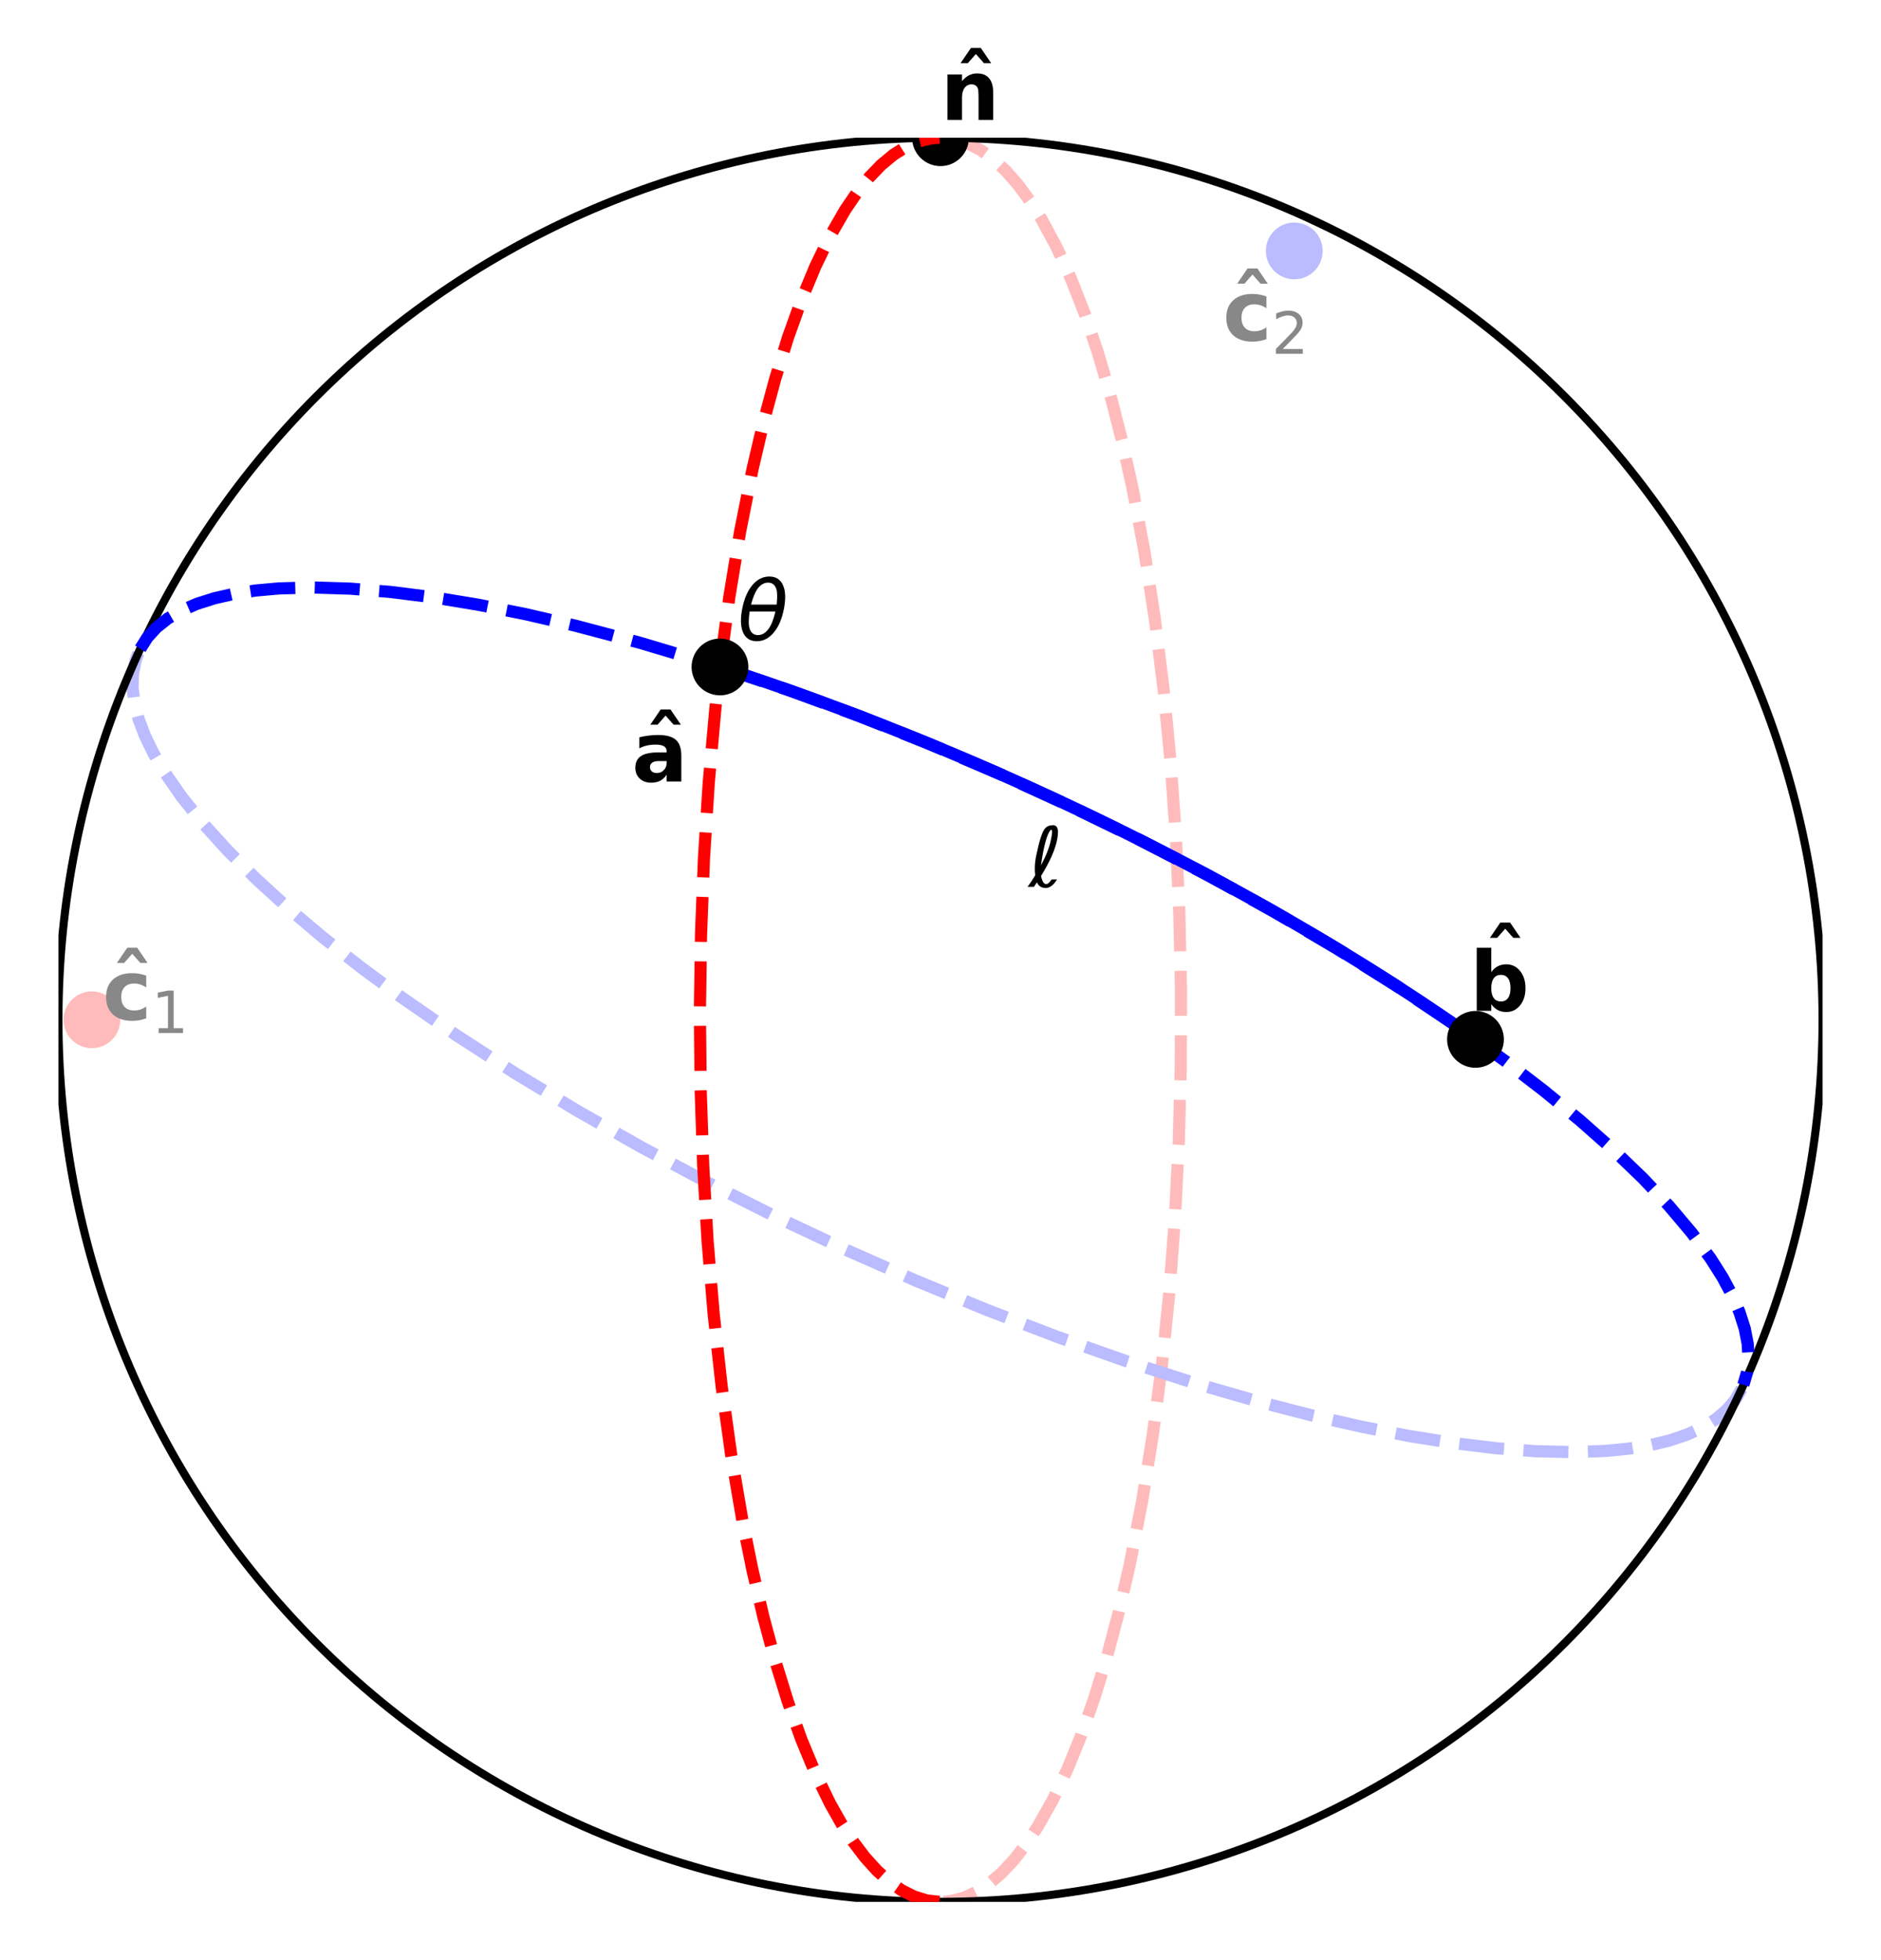 <?xml version="1.0" encoding="utf-8" standalone="no"?>
<!DOCTYPE svg PUBLIC "-//W3C//DTD SVG 1.1//EN"
  "http://www.w3.org/Graphics/SVG/1.1/DTD/svg11.dtd">
<svg height="241.613pt" version="1.1" viewBox="0 0 231.84 241.613" width="231.84pt" xmlns="http://www.w3.org/2000/svg" xmlns:xlink="http://www.w3.org/1999/xlink">
 <defs>
  <style type="text/css">*{stroke-linecap:butt;stroke-linejoin:round;}</style>
 </defs>
 <g id="figure_1">
  <g id="patch_1">
   <path d="M 0 241.613 
L 231.84 241.613 
L 231.84 0 
L 0 0 
z
" style="fill:#ffffff;"/>
  </g>
  <g id="axes_1">
   <g id="line2d_1">
    <path clip-path="url(#pbf32e2992e)" d="M 116.316 16.983 
L 117.872 17.208 
L 119.422 17.733 
L 120.963 18.556 
L 122.489 19.674 
L 123.998 21.084 
L 125.484 22.782 
L 126.944 24.764 
L 128.374 27.024 
L 130.226 30.46 
L 132.008 34.362 
L 133.711 38.711 
L 135.328 43.487 
L 136.849 48.665 
L 138.267 54.221 
L 139.576 60.127 
L 141.049 67.957 
L 142.329 76.229 
L 143.407 84.88 
L 144.275 93.843 
L 144.926 103.05 
L 145.354 112.43 
L 145.558 121.912 
L 145.535 131.423 
L 145.285 140.89 
L 144.81 150.24 
L 144.114 159.403 
L 143.203 168.307 
L 142.082 176.886 
L 140.762 185.072 
L 139.251 192.805 
L 137.914 198.623 
L 136.468 204.085 
L 134.922 209.162 
L 133.283 213.831 
L 131.559 218.067 
L 129.758 221.852 
L 127.889 225.165 
L 126.449 227.33 
L 124.979 229.216 
L 123.485 230.816 
L 121.969 232.127 
L 120.437 233.144 
L 118.893 233.865 
L 117.34 234.288 
L 116.303 234.404 
L 116.303 234.404 
" style="fill:none;stroke:#ffbbbb;stroke-dasharray:5.55,2.4;stroke-dashoffset:0;stroke-width:1.5;"/>
   </g>
   <g id="line2d_2">
    <path clip-path="url(#pbf32e2992e)" d="M 214.666 171.182 
L 213.85 172.576 
L 212.764 173.84 
L 211.41 174.972 
L 209.794 175.968 
L 207.919 176.825 
L 205.791 177.542 
L 203.414 178.115 
L 200.797 178.544 
L 197.945 178.827 
L 193.793 178.977 
L 189.26 178.866 
L 184.367 178.495 
L 179.139 177.864 
L 173.601 176.979 
L 167.78 175.841 
L 161.706 174.459 
L 155.407 172.837 
L 147.265 170.486 
L 138.883 167.792 
L 130.326 164.776 
L 121.658 161.461 
L 112.946 157.873 
L 104.257 154.038 
L 95.657 149.986 
L 87.213 145.748 
L 78.988 141.357 
L 71.046 136.845 
L 63.447 132.249 
L 56.25 127.602 
L 49.509 122.941 
L 44.48 119.225 
L 39.801 115.541 
L 35.495 111.907 
L 31.583 108.34 
L 28.084 104.859 
L 25.016 101.479 
L 22.393 98.218 
L 20.228 95.092 
L 18.911 92.845 
L 17.862 90.688 
L 17.083 88.628 
L 16.577 86.67 
L 16.344 84.819 
L 16.386 83.082 
L 16.702 81.461 
L 17.064 80.448 
L 17.064 80.448 
" style="fill:none;stroke:#bbbbff;stroke-dasharray:5.55,2.4;stroke-dashoffset:0;stroke-width:1.5;"/>
   </g>
   <g id="PathCollection_1">
    <defs>
     <path d="M 0 3 
C 0.796 3 1.559 2.684 2.121 2.121 
C 2.684 1.559 3 0.796 3 0 
C 3 -0.796 2.684 -1.559 2.121 -2.121 
C 1.559 -2.684 0.796 -3 0 -3 
C -0.796 -3 -1.559 -2.684 -2.121 -2.121 
C -2.684 -1.559 -3 -0.796 -3 0 
C -3 0.796 -2.684 1.559 -2.121 2.121 
C -1.559 2.684 -0.796 3 0 3 
z
" id="mc655d2c5d8" style="stroke:#000000;"/>
    </defs>
    <g clip-path="url(#pbf32e2992e)">
     <use style="stroke:#000000;" x="115.92" xlink:href="#mc655d2c5d8" y="16.973"/>
    </g>
   </g>
   <g id="PathCollection_2">
    <defs>
     <path d="M 0 3 
C 0.796 3 1.559 2.684 2.121 2.121 
C 2.684 1.559 3 0.796 3 0 
C 3 -0.796 2.684 -1.559 2.121 -2.121 
C 1.559 -2.684 0.796 -3 0 -3 
C -0.796 -3 -1.559 -2.684 -2.121 -2.121 
C -2.684 -1.559 -3 -0.796 -3 0 
C -3 0.796 -2.684 1.559 -2.121 2.121 
C -1.559 2.684 -0.796 3 0 3 
z
" id="mb5210aa931" style="stroke:#ffbbbb;"/>
    </defs>
    <g clip-path="url(#pbf32e2992e)">
     <use style="fill:#ffbbbb;stroke:#ffbbbb;" x="11.323" xlink:href="#mb5210aa931" y="125.693"/>
    </g>
   </g>
   <g id="PathCollection_3">
    <defs>
     <path d="M 0 3 
C 0.796 3 1.559 2.684 2.121 2.121 
C 2.684 1.559 3 0.796 3 0 
C 3 -0.796 2.684 -1.559 2.121 -2.121 
C 1.559 -2.684 0.796 -3 0 -3 
C -0.796 -3 -1.559 -2.684 -2.121 -2.121 
C -2.684 -1.559 -3 -0.796 -3 0 
C -3 0.796 -2.684 1.559 -2.121 2.121 
C -1.559 2.684 -0.796 3 0 3 
z
" id="m5ab9c35c33" style="stroke:#bbbbff;"/>
    </defs>
    <g clip-path="url(#pbf32e2992e)">
     <use style="fill:#bbbbff;stroke:#bbbbff;" x="159.524" xlink:href="#m5ab9c35c33" y="30.926"/>
    </g>
   </g>
   <g id="patch_2">
    <path clip-path="url(#pbf32e2992e)" d="M 115.92 234.413 
C 144.753 234.413 172.409 222.957 192.797 202.569 
C 213.185 182.182 224.64 154.526 224.64 125.693 
C 224.64 96.86 213.185 69.204 192.797 48.816 
C 172.409 28.428 144.753 16.973 115.92 16.973 
C 87.087 16.973 59.431 28.428 39.043 48.816 
C 18.655 69.204 7.2 96.86 7.2 125.693 
C 7.2 154.526 18.655 182.182 39.043 202.569 
C 59.431 222.957 87.087 234.413 115.92 234.413 
z
" style="fill:none;stroke:#000000;stroke-linejoin:miter;"/>
   </g>
   <g id="line2d_3">
    <path clip-path="url(#pbf32e2992e)" d="M 88.74 82.205 
L 90.701 82.842 
L 92.672 83.498 
L 94.653 84.17 
L 96.643 84.86 
L 98.641 85.568 
L 100.646 86.291 
L 102.658 87.032 
L 104.675 87.788 
L 106.697 88.56 
L 108.722 89.348 
L 110.751 90.151 
L 112.781 90.968 
L 114.813 91.8 
L 116.846 92.646 
L 118.878 93.506 
L 120.909 94.379 
L 122.938 95.266 
L 124.963 96.165 
L 126.985 97.076 
L 129.003 97.999 
L 131.015 98.934 
L 133.021 99.88 
L 135.019 100.837 
L 137.01 101.804 
L 138.992 102.78 
L 140.964 103.767 
L 142.926 104.763 
L 144.877 105.767 
L 146.815 106.78 
L 148.741 107.8 
L 150.653 108.828 
L 152.55 109.863 
L 154.433 110.905 
L 156.299 111.952 
L 158.148 113.006 
L 159.98 114.065 
L 161.794 115.128 
L 163.588 116.196 
L 165.363 117.268 
L 167.116 118.344 
L 168.849 119.422 
L 170.56 120.503 
L 172.247 121.587 
L 173.912 122.672 
L 175.552 123.758 
L 177.167 124.845 
L 178.757 125.932 
L 180.321 127.02 
L 181.858 128.106 
" style="fill:none;stroke:#0000ff;stroke-linecap:square;stroke-width:1.5;"/>
   </g>
   <g id="line2d_4">
    <path clip-path="url(#pbf32e2992e)" d="M 88.74 82.205 
L 89.881 73.663 
L 91.221 65.519 
L 92.75 57.835 
L 94.101 52.059 
L 95.56 46.645 
L 97.118 41.617 
L 98.768 37.001 
L 100.502 32.82 
L 102.312 29.094 
L 104.189 25.841 
L 105.634 23.721 
L 107.108 21.883 
L 108.607 20.331 
L 110.125 19.069 
L 111.659 18.101 
L 113.205 17.429 
L 114.759 17.056 
L 115.797 16.974 
M 115.784 234.412 
L 114.227 234.236 
L 112.676 233.76 
L 111.133 232.987 
L 109.604 231.919 
L 108.092 230.557 
L 106.602 228.906 
L 105.137 226.971 
L 103.702 224.757 
L 102.301 222.27 
L 100.491 218.541 
L 98.757 214.356 
L 97.108 209.738 
L 95.55 204.708 
L 94.092 199.291 
L 92.742 193.513 
L 91.504 187.403 
L 90.127 179.344 
L 88.946 170.874 
L 87.972 162.059 
L 87.212 152.965 
L 86.672 143.663 
L 86.356 134.223 
L 86.265 124.717 
L 86.402 115.22 
L 86.765 105.802 
L 87.351 96.536 
L 88.155 87.494 
L 88.74 82.205 
L 88.74 82.205 
" style="fill:none;stroke:#ff0000;stroke-dasharray:5.55,2.4;stroke-dashoffset:0;stroke-width:1.5;"/>
   </g>
   <g id="line2d_5">
    <path clip-path="url(#pbf32e2992e)" d="M 88.74 82.205 
L 97.218 85.062 
L 105.839 88.231 
L 114.537 91.686 
L 123.245 95.401 
L 131.898 99.349 
L 140.428 103.498 
L 148.771 107.816 
L 156.862 112.272 
L 164.64 116.83 
L 172.046 121.456 
L 179.021 126.115 
L 185.514 130.77 
L 190.327 134.468 
L 194.775 138.123 
L 198.837 141.717 
L 202.493 145.232 
L 205.725 148.652 
L 208.517 151.96 
L 210.855 155.138 
L 212.304 157.428 
L 213.487 159.631 
L 214.401 161.74 
L 215.044 163.75 
L 215.414 165.655 
L 215.51 167.45 
L 215.331 169.129 
L 214.878 170.689 
M 17.291 79.963 
L 18.153 78.59 
L 19.284 77.348 
L 20.681 76.238 
L 22.341 75.265 
L 24.258 74.431 
L 26.428 73.739 
L 28.845 73.189 
L 31.502 72.784 
L 34.392 72.525 
L 38.593 72.408 
L 43.173 72.552 
L 48.109 72.956 
L 53.377 73.618 
L 58.952 74.536 
L 64.806 75.704 
L 70.91 77.117 
L 78.847 79.217 
L 87.067 81.673 
L 88.74 82.205 
L 88.74 82.205 
" style="fill:none;stroke:#0000ff;stroke-dasharray:5.55,2.4;stroke-dashoffset:0;stroke-width:1.5;"/>
   </g>
   <g id="text_1">
    <!-- $\mathbf{\hat{n}}$ -->
    <g transform="translate(115.92 14.798)scale(0.1 -0.1)">
     <defs>
      <path d="M -1986 5119 
L -1230 5119 
L -430 3944 
L -986 3944 
L -1608 4647 
L -2230 3944 
L -2786 3944 
L -1986 5119 
z
" id="DejaVuSans-Bold-302" transform="scale(0.016)"/>
      <path d="M 4056 2131 
L 4056 0 
L 2931 0 
L 2931 347 
L 2931 1631 
Q 2931 2084 2911 2256 
Q 2891 2428 2841 2509 
Q 2775 2619 2662 2680 
Q 2550 2741 2406 2741 
Q 2056 2741 1856 2470 
Q 1656 2200 1656 1722 
L 1656 0 
L 538 0 
L 538 3500 
L 1656 3500 
L 1656 2988 
Q 1909 3294 2193 3439 
Q 2478 3584 2822 3584 
Q 3428 3584 3742 3212 
Q 4056 2841 4056 2131 
z
" id="DejaVuSans-Bold-6e" transform="scale(0.016)"/>
     </defs>
     <use transform="translate(69.329 7.016)" xlink:href="#DejaVuSans-Bold-302"/>
     <use transform="translate(0 0.141)" xlink:href="#DejaVuSans-Bold-6e"/>
    </g>
   </g>
   <g id="text_2">
    <!-- $\theta$ -->
    <g transform="translate(90.914 78.943)scale(0.1 -0.1)">
     <defs>
      <path d="M 2913 2219 
L 925 2219 
Q 791 1284 928 888 
Q 1100 400 1566 400 
Q 2034 400 2391 891 
Q 2703 1322 2913 2219 
z
M 3009 2750 
Q 3094 3638 2984 3950 
Q 2813 4444 2353 4444 
Q 1875 4444 1525 3956 
Q 1250 3563 1034 2750 
L 3009 2750 
z
M 2444 4913 
Q 3194 4913 3494 4250 
Q 3794 3591 3566 2422 
Q 3341 1256 2781 594 
Q 2225 -72 1475 -72 
Q 722 -72 425 594 
Q 128 1256 353 2422 
Q 581 3591 1134 4250 
Q 1691 4913 2444 4913 
z
" id="DejaVuSans-Oblique-3b8" transform="scale(0.016)"/>
     </defs>
     <use transform="translate(0 0.234)" xlink:href="#DejaVuSans-Oblique-3b8"/>
    </g>
   </g>
   <g id="text_3">
    <!-- $\ell$ -->
    <g transform="translate(126.792 109.385)scale(0.1 -0.1)">
     <defs>
      <path d="M 950 838 
Q 1078 213 1350 213 
Q 1531 213 1766 572 
L 2181 572 
Q 1994 253 1775 88 
Q 1538 -91 1319 -91 
Q 831 -91 634 344 
L 400 0 
L -88 0 
Q 250 459 500 888 
Q 469 1131 469 1397 
Q 469 1872 566 2347 
Q 931 4131 1256 4497 
Q 1481 4750 1866 4750 
Q 2256 4750 2256 4209 
Q 2253 3966 2197 3675 
Q 1972 2484 950 838 
z
M 947 1656 
Q 1531 2744 1709 3613 
Q 1803 4072 1803 4191 
Q 1803 4406 1725 4406 
Q 1384 4134 1081 2516 
Q 997 2063 947 1656 
z
" id="DejaVuSans-Oblique-2113" transform="scale(0.016)"/>
     </defs>
     <use transform="translate(0 0.781)" xlink:href="#DejaVuSans-Oblique-2113"/>
    </g>
   </g>
   <g id="text_4">
    <!-- $\mathbf{\hat{a}}$ -->
    <g transform="translate(77.868 96.338)scale(0.1 -0.1)">
     <defs>
      <path d="M 2106 1575 
Q 1756 1575 1579 1456 
Q 1403 1338 1403 1106 
Q 1403 894 1545 773 
Q 1688 653 1941 653 
Q 2256 653 2472 879 
Q 2688 1106 2688 1447 
L 2688 1575 
L 2106 1575 
z
M 3816 1997 
L 3816 0 
L 2688 0 
L 2688 519 
Q 2463 200 2181 54 
Q 1900 -91 1497 -91 
Q 953 -91 614 226 
Q 275 544 275 1050 
Q 275 1666 698 1953 
Q 1122 2241 2028 2241 
L 2688 2241 
L 2688 2328 
Q 2688 2594 2478 2717 
Q 2269 2841 1825 2841 
Q 1466 2841 1156 2769 
Q 847 2697 581 2553 
L 581 3406 
Q 941 3494 1303 3539 
Q 1666 3584 2028 3584 
Q 2975 3584 3395 3211 
Q 3816 2838 3816 1997 
z
" id="DejaVuSans-Bold-61" transform="scale(0.016)"/>
     </defs>
     <use transform="translate(67.401 7.016)" xlink:href="#DejaVuSans-Bold-302"/>
     <use transform="translate(0 0.141)" xlink:href="#DejaVuSans-Bold-61"/>
    </g>
   </g>
   <g id="text_5">
    <!-- $\mathbf{\hat{b}}$ -->
    <g transform="translate(181.152 124.606)scale(0.1 -0.1)">
     <defs>
      <path d="M 2400 722 
Q 2759 722 2948 984 
Q 3138 1247 3138 1747 
Q 3138 2247 2948 2509 
Q 2759 2772 2400 2772 
Q 2041 2772 1848 2508 
Q 1656 2244 1656 1747 
Q 1656 1250 1848 986 
Q 2041 722 2400 722 
z
M 1656 2988 
Q 1888 3294 2169 3439 
Q 2450 3584 2816 3584 
Q 3463 3584 3878 3070 
Q 4294 2556 4294 1747 
Q 4294 938 3878 423 
Q 3463 -91 2816 -91 
Q 2450 -91 2169 54 
Q 1888 200 1656 506 
L 1656 0 
L 538 0 
L 538 4863 
L 1656 4863 
L 1656 2988 
z
" id="DejaVuSans-Bold-62" transform="scale(0.016)"/>
     </defs>
     <use transform="translate(69.427 27.016)" xlink:href="#DejaVuSans-Bold-302"/>
     <use transform="translate(0 0.156)" xlink:href="#DejaVuSans-Bold-62"/>
    </g>
   </g>
   <g id="text_6">
    <!-- $\mathbf{\hat{c}}_1$ -->
    <g style="fill:#888888;" transform="translate(12.636 125.693)scale(0.1 -0.1)">
     <defs>
      <path d="M 3366 3391 
L 3366 2478 
Q 3138 2634 2908 2709 
Q 2678 2784 2431 2784 
Q 1963 2784 1702 2511 
Q 1441 2238 1441 1747 
Q 1441 1256 1702 982 
Q 1963 709 2431 709 
Q 2694 709 2930 787 
Q 3166 866 3366 1019 
L 3366 103 
Q 3103 6 2833 -42 
Q 2563 -91 2291 -91 
Q 1344 -91 809 395 
Q 275 881 275 1747 
Q 275 2613 809 3098 
Q 1344 3584 2291 3584 
Q 2566 3584 2833 3536 
Q 3100 3488 3366 3391 
z
" id="DejaVuSans-Bold-63" transform="scale(0.016)"/>
      <path d="M 794 531 
L 1825 531 
L 1825 4091 
L 703 3866 
L 703 4441 
L 1819 4666 
L 2450 4666 
L 2450 531 
L 3481 531 
L 3481 0 
L 794 0 
L 794 531 
z
" id="DejaVuSans-31" transform="scale(0.016)"/>
     </defs>
     <use transform="translate(62.351 7.016)" xlink:href="#DejaVuSans-Bold-302"/>
     <use transform="translate(0 0.141)" xlink:href="#DejaVuSans-Bold-63"/>
     <use transform="translate(60.234 -16.266)scale(0.7)" xlink:href="#DejaVuSans-31"/>
    </g>
   </g>
   <g id="text_7">
    <!-- $\mathbf{\hat{c}}_2$ -->
    <g style="fill:#888888;" transform="translate(150.71 41.978)scale(0.1 -0.1)">
     <defs>
      <path d="M 1228 531 
L 3431 531 
L 3431 0 
L 469 0 
L 469 531 
Q 828 903 1448 1529 
Q 2069 2156 2228 2338 
Q 2531 2678 2651 2914 
Q 2772 3150 2772 3378 
Q 2772 3750 2511 3984 
Q 2250 4219 1831 4219 
Q 1534 4219 1204 4116 
Q 875 4013 500 3803 
L 500 4441 
Q 881 4594 1212 4672 
Q 1544 4750 1819 4750 
Q 2544 4750 2975 4387 
Q 3406 4025 3406 3419 
Q 3406 3131 3298 2873 
Q 3191 2616 2906 2266 
Q 2828 2175 2409 1742 
Q 1991 1309 1228 531 
z
" id="DejaVuSans-32" transform="scale(0.016)"/>
     </defs>
     <use transform="translate(62.351 7.016)" xlink:href="#DejaVuSans-Bold-302"/>
     <use transform="translate(0 0.141)" xlink:href="#DejaVuSans-Bold-63"/>
     <use transform="translate(60.234 -16.266)scale(0.7)" xlink:href="#DejaVuSans-32"/>
    </g>
   </g>
   <g id="PathCollection_4">
    <g clip-path="url(#pbf32e2992e)">
     <use style="stroke:#000000;" x="88.74" xlink:href="#mc655d2c5d8" y="82.205"/>
    </g>
   </g>
   <g id="PathCollection_5">
    <g clip-path="url(#pbf32e2992e)">
     <use style="stroke:#000000;" x="181.858" xlink:href="#mc655d2c5d8" y="128.106"/>
    </g>
   </g>
  </g>
 </g>
 <defs>
  <clipPath id="pbf32e2992e">
   <rect height="217.44" width="217.44" x="7.2" y="16.973"/>
  </clipPath>
 </defs>
</svg>
